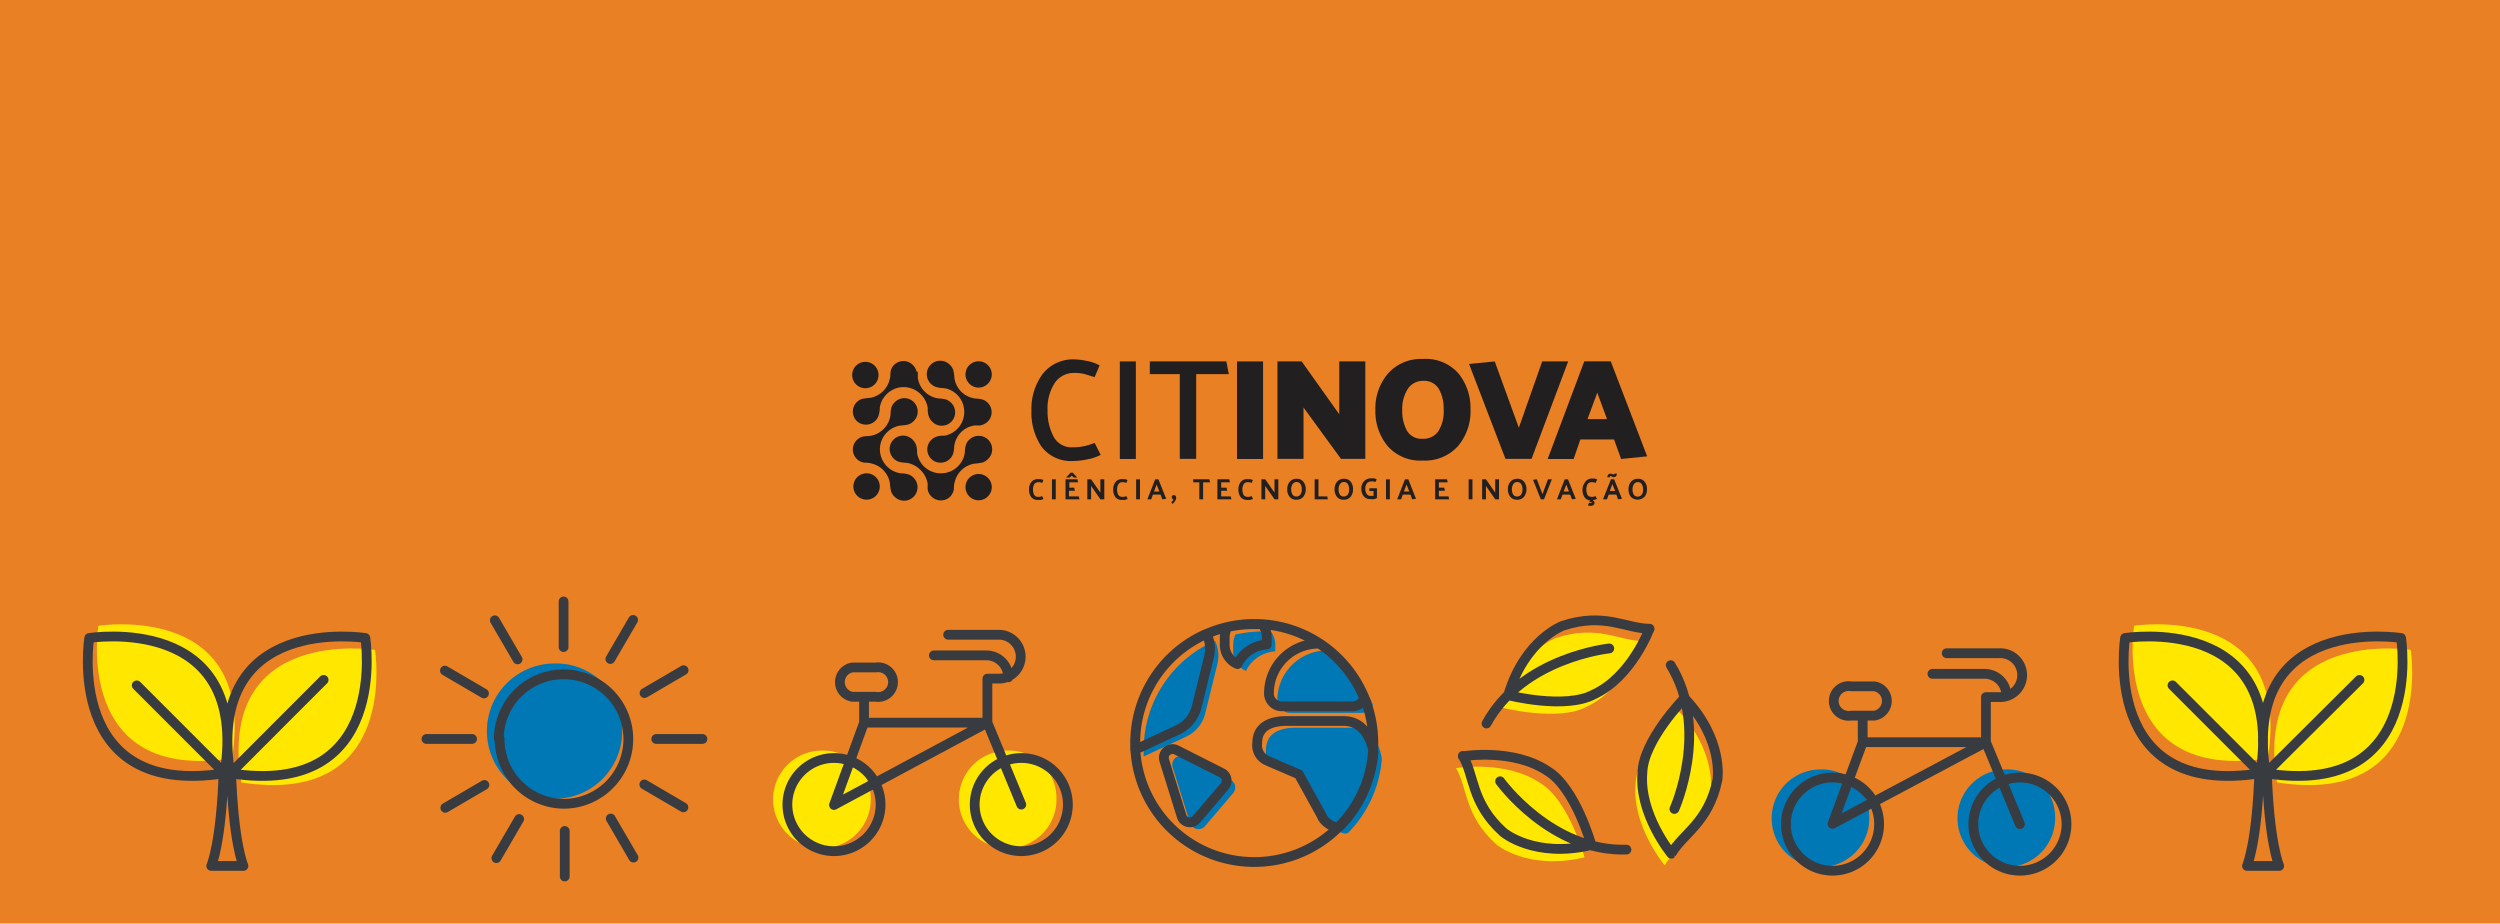 <svg id="Camada_1" data-name="Camada 1" xmlns="http://www.w3.org/2000/svg" xmlns:xlink="http://www.w3.org/1999/xlink" viewBox="0 0 256 94.57">
  <defs>
    <style>
      .cls-1, .cls-5 {
        fill: none;
      }

      .cls-2 {
        fill: #ea8024;
      }

      .cls-3 {
        clip-path: url(#clip-path);
      }

      .cls-4 {
        fill: #ffe700;
      }

      .cls-5 {
        stroke: #383b3f;
        stroke-linecap: round;
        stroke-linejoin: round;
      }

      .cls-6 {
        fill: #0078b6;
      }

      .cls-7 {
        fill: #221f20;
      }
    </style>
    <clipPath id="clip-path">
      <rect class="cls-1" y="-417.43" width="256" height="512"/>
    </clipPath>
  </defs>
  <rect class="cls-2" y="-417.43" width="256" height="512"/>
  <g class="cls-3">
    <path class="cls-4" d="M38.4,66.55S22.14,64,24.7,80.12C41,82.66,38.4,66.55,38.4,66.55"/>
    <path class="cls-4" d="M10.07,64.08s16.26-2.57,13.69,13.57C7.48,80.19,10.07,64.08,10.07,64.08"/>
    <path class="cls-5" d="M23.66,78.89H22.9c-.23,7.48-1.27,9.78-1.27,9.78h3.3S23.89,86.37,23.66,78.89ZM14,70.18l9,9M9.14,65.33S25.6,62.7,23,79.18C6.52,81.78,9.14,65.33,9.14,65.33Zm24,4.29-9.55,9.56M37.41,65.33S21,62.7,23.56,79.18C40,81.78,37.41,65.33,37.41,65.33Z"/>
    <path class="cls-6" d="M63.71,74.54a6.93,6.93,0,1,1-6.92-6.6,6.76,6.76,0,0,1,6.92,6.6"/>
    <path class="cls-5" d="M64.83,63.48l-2.33,4M70,68.63l-4,2.34m5.93,4.7H67.2m2.78,7-4-2.34m-1.11,7.49-2.33-4m-4.71,5.93V85.09m-7,2.78,2.33-4M45.6,82.72l4-2.34m-5.93-4.71h4.67m-2.78-7,4,2.34m1.11-7.49,2.33,4m4.71-5.93v4.67m-6.63,9.41a6.63,6.63,0,1,1,6.63,6.64A6.63,6.63,0,0,1,51.16,75.67Z"/>
    <path class="cls-4" d="M168.2,65.64c-2.38,0-4.61-1.71-8.88-.31,0,0-3.91,1.42-5.59,7.12,0,0,5.85,1.5,8.77-.09,3.88-1.83,5.68-6.72,5.7-6.72"/>
    <path class="cls-4" d="M149.1,78.65c1.2,2.06.82,4.85,4.16,7.85,0,0,3.19,2.68,9,1.29,0,0-1.63-5.83-4.47-7.56-3.52-2.44-8.65-1.57-8.66-1.58"/>
    <path class="cls-4" d="M170.45,88.64c1.17-2.07,3.78-3.13,4.71-7.53,0,0,.73-4.1-3.37-8.4,0,0-4.23,4.32-4.31,7.64-.36,4.27,3,8.28,3,8.29"/>
    <path class="cls-5" d="M171.46,82.84s3.66-8.15-.38-14.73m.06,19.31c1.18-2.07,3.79-3.13,4.72-7.53,0,0,.72-4.09-3.37-8.4,0,0-4.23,4.32-4.31,7.64C167.82,83.4,171.15,87.41,171.14,87.42ZM153.61,80s5.22,7.24,12.94,7m-16.76-9.6c1.21,2,.83,4.84,4.17,7.84,0,0,3.18,2.68,9,1.29,0,0-1.63-5.82-4.46-7.56C154.94,76.57,149.8,77.45,149.79,77.44Zm15-11s-8.89.91-12.57,7.69m16.7-9.71c-2.39,0-4.61-1.7-8.88-.31,0,0-3.91,1.42-5.6,7.12,0,0,5.86,1.5,8.78-.09C167.08,69.31,168.88,64.43,168.9,64.42Z"/>
    <path class="cls-4" d="M89.16,81.61a5,5,0,1,1-5-4.75,4.86,4.86,0,0,1,5,4.75"/>
    <path class="cls-4" d="M108.18,81.61a5,5,0,1,1-5-4.75,4.86,4.86,0,0,1,5,4.75"/>
    <path class="cls-5" d="M89.68,71.35h-2.4a1.52,1.52,0,0,1,0-3h2.4a1.52,1.52,0,1,1,0,3Zm5.95-4.24H101a2.25,2.25,0,0,1,2.25,2.25M97.09,65h5.33a2.25,2.25,0,0,1,0,4.49h-1.31M88.48,74V71.36M85.4,82.43,101.11,74V69.49M85.4,82.43,88.48,74h12.63l3.47,8.39m4.77,0a4.77,4.77,0,1,1-4.77-4.77A4.76,4.76,0,0,1,109.35,82.43Zm-19.18,0a4.77,4.77,0,1,1-4.77-4.77A4.77,4.77,0,0,1,90.17,82.43Z"/>
    <path class="cls-6" d="M191.41,83.54a5,5,0,1,1-5-4.75,4.85,4.85,0,0,1,5,4.75"/>
    <path class="cls-6" d="M210.44,83.54a5,5,0,1,1-5-4.75,4.86,4.86,0,0,1,5,4.75"/>
    <path class="cls-5" d="M191.94,73.28h-2.4a1.52,1.52,0,1,1,0-3h2.4a1.52,1.52,0,0,1,0,3ZM197.88,69h5.34a2.25,2.25,0,0,1,2.24,2.25m-6.12-4.36h5.33a2.25,2.25,0,1,1,0,4.49h-1.31M190.74,76V73.29m-3.09,11.07L203.36,76V71.42M187.65,84.36,190.74,76h12.62l3.48,8.39m4.77,0a4.77,4.77,0,1,1-4.77-4.77A4.77,4.77,0,0,1,211.61,84.36Zm-19.19,0a4.77,4.77,0,1,1-4.77-4.77A4.76,4.76,0,0,1,192.42,84.36Z"/>
    <path class="cls-6" d="M121.86,84.27l-1.78-5.71a.89.89,0,0,1,1.25-1.06L126,79.85a.88.88,0,0,1,.27,1.37l-2.87,3.37a.89.89,0,0,1-1.53-.32"/>
    <path class="cls-6" d="M138.46,74.52h-5.82c-1.67,0-3,.6-3,2.26a1.7,1.7,0,0,0,.93,1.76c.09,0,.2.07.29.11l3,1.3,2.36,4.28c.18.59,1.45,1.45,1.88,1a12.14,12.14,0,0,0,3.4-7.51s-.32-3.23-3-3.23"/>
    <path class="cls-6" d="M140.59,72.19A12.22,12.22,0,0,0,136,66.61h-.11a5.09,5.09,0,0,0-5.09,5.09A1.34,1.34,0,0,0,132.15,73h7.2a1.34,1.34,0,0,0,1.24-.84"/>
    <path class="cls-6" d="M126.57,64.9a2.16,2.16,0,0,0-.29,1.06v.74a2.14,2.14,0,0,0,1.31,2,3.56,3.56,0,0,1,3-2V66a2.16,2.16,0,0,0-.47-1.34l-.78,0a12.22,12.22,0,0,0-2.73.3"/>
    <path class="cls-6" d="M117.11,76.78c0,.23,0,.46,0,.68l4.3-2a3.59,3.59,0,0,0,2-2.38L124.66,68a3.48,3.48,0,0,0-.25-2.38,12.19,12.19,0,0,0-7.3,11.16"/>
    <path class="cls-5" d="M116.24,76.09c0,.22,0,.45,0,.68l4.3-2a3.57,3.57,0,0,0,2-2.38l1.26-5.11a3.49,3.49,0,0,0-.25-2.38A12.19,12.19,0,0,0,116.24,76.09Zm9.45-11.88a2.19,2.19,0,0,0-.28,1.05V66a2.13,2.13,0,0,0,1.31,2,3.56,3.56,0,0,1,3-2v-.75a2.13,2.13,0,0,0-.47-1.33q-.39,0-.78,0A12.37,12.37,0,0,0,125.69,64.21Zm14,7.28a12.22,12.22,0,0,0-4.58-5.58H135A5.09,5.09,0,0,0,129.94,71a1.33,1.33,0,0,0,1.34,1.33h7.2A1.34,1.34,0,0,0,139.72,71.49Zm-2.13,2.34h-5.82c-1.67,0-3,.59-3,2.26a1.71,1.71,0,0,0,.93,1.76L130,78l3,1.29,2.36,4.28c.18.59,1.45,1.46,1.88,1a12.16,12.16,0,0,0,3.4-7.52S140.26,73.83,137.59,73.83ZM121,83.58l-1.78-5.72a.89.89,0,0,1,1.25-1.06l4.65,2.35a.89.89,0,0,1,.28,1.37l-2.88,3.37A.88.88,0,0,1,121,83.58Zm-4.75-7.49a12.19,12.19,0,1,1,12.19,12.18A12.19,12.19,0,0,1,116.24,76.09Z"/>
    <path class="cls-4" d="M246.86,66.55S230.6,64,233.16,80.12c16.29,2.54,13.7-13.57,13.7-13.57"/>
    <path class="cls-4" d="M218.53,64.08s16.26-2.57,13.7,13.57c-16.29,2.54-13.7-13.57-13.7-13.57"/>
    <path class="cls-5" d="M232.12,78.89h-.76c-.23,7.48-1.27,9.78-1.27,9.78h3.3S232.35,86.37,232.12,78.89Zm-9.66-8.71,9,9M217.61,65.33s16.45-2.63,13.85,13.85C215,81.78,217.61,65.33,217.61,65.33Zm24,4.29L232,79.18m13.85-13.85S229.42,62.7,232,79.18C248.49,81.78,245.87,65.33,245.87,65.33Z"/>
  </g>
  <rect class="cls-1" y="-417.43" width="256" height="512"/>
  <g class="cls-3">
    <path class="cls-7" d="M88.39,44.7a1.35,1.35,0,0,0-.7.41,1.36,1.36,0,0,0,.68,2.24c.25.06.54,0,.85.11a2.45,2.45,0,0,1,1.21.66,2.49,2.49,0,0,1,.69,1.32,6.35,6.35,0,0,0,.12.86,1.34,1.34,0,0,0,.34.54,1.36,1.36,0,0,0,2-1.89,1.27,1.27,0,0,0-.48-.34,2.53,2.53,0,0,0-.85-.14,2.46,2.46,0,0,1-.59-.16,1.93,1.93,0,0,1-.43-.22,2.45,2.45,0,0,1-.78-.82,2.45,2.45,0,0,1,.38-3,2.45,2.45,0,0,1,1.33-.69,6.31,6.31,0,0,0,.76-.09,1.32,1.32,0,0,0,.62-.35,1.36,1.36,0,0,0-1.87-2,1.33,1.33,0,0,0-.39.59,3.06,3.06,0,0,0-.09.74A2.5,2.5,0,0,1,89,44.65a3.81,3.81,0,0,0-.59.05"/>
    <path class="cls-7" d="M100.49,43.53a1.36,1.36,0,0,0,0-2.65c-.25-.06-.54-.05-.85-.11a2.47,2.47,0,0,1-1.9-2,5.94,5.94,0,0,0-.12-.86,1.38,1.38,0,0,0-.34-.54,1.36,1.36,0,0,0-2,1.89,1.29,1.29,0,0,0,.47.33,2.64,2.64,0,0,0,.86.15,2,2,0,0,1,.59.15,2.18,2.18,0,0,1,.43.22,2.48,2.48,0,0,1,1.11,2.07,2.47,2.47,0,0,1-2,2.43c-.25,0-.52,0-.76.08a1.34,1.34,0,0,0-.62.36,1.36,1.36,0,1,0,2.25,1.38,3.14,3.14,0,0,0,.1-.74,2.52,2.52,0,0,1,.7-1.43,2.45,2.45,0,0,1,1.46-.7,5.22,5.22,0,0,0,.58,0"/>
    <path class="cls-7" d="M95,50.16a1.34,1.34,0,0,0,.41.71,1.37,1.37,0,0,0,1.88,0,1.46,1.46,0,0,0,.36-.64c.06-.25,0-.54.11-.85a2.47,2.47,0,0,1,2-1.9,6.35,6.35,0,0,0,.86-.12,1.46,1.46,0,0,0,.54-.34A1.36,1.36,0,0,0,99.28,45a1.32,1.32,0,0,0-.34.47,2.62,2.62,0,0,0-.14.86,3,3,0,0,1-.15.59,2.93,2.93,0,0,1-.23.43,2.55,2.55,0,0,1-.82.78,2.49,2.49,0,0,1-3-.38,2.54,2.54,0,0,1-.69-1.34c0-.24,0-.51-.08-.75a1.43,1.43,0,0,0-.36-.62,1.36,1.36,0,0,0-2,1.87,1.31,1.31,0,0,0,.59.38,3.07,3.07,0,0,0,.74.1,2.46,2.46,0,0,1,1.42.7A2.52,2.52,0,0,1,95,49.58a3.58,3.58,0,0,0,0,.58"/>
    <path class="cls-7" d="M93.86,38.06a1.38,1.38,0,0,0-.41-.71,1.36,1.36,0,0,0-1.88,0,1.28,1.28,0,0,0-.36.64c-.06.24,0,.53-.11.85a2.39,2.39,0,0,1-.67,1.21,2.46,2.46,0,0,1-1.31.69,6.13,6.13,0,0,0-.86.11,1.37,1.37,0,0,0-.53,2.26,1.37,1.37,0,0,0,1.88,0,1.33,1.33,0,0,0,.33-.48,2.54,2.54,0,0,0,.15-.85,2.44,2.44,0,0,1,.15-.59,1.61,1.61,0,0,1,.23-.43,2.45,2.45,0,0,1,.82-.78,2.38,2.38,0,0,1,1.24-.34,2.44,2.44,0,0,1,1.74.72A2.48,2.48,0,0,1,95,41.78c0,.25,0,.51.08.76a1.39,1.39,0,0,0,.36.62,1.36,1.36,0,0,0,2-1.87,1.39,1.39,0,0,0-.59-.39,3.76,3.76,0,0,0-.74-.1,2.4,2.4,0,0,1-1.42-.7,2.44,2.44,0,0,1-.71-1.46,5.67,5.67,0,0,0,0-.58"/>
    <path class="cls-7" d="M101.16,39.29a1.33,1.33,0,0,1-1.9,0,1.34,1.34,0,0,1,1.9-1.9,1.33,1.33,0,0,1,0,1.9"/>
    <path class="cls-7" d="M101.16,50.83a1.33,1.33,0,0,1-1.9,0,1.34,1.34,0,0,1,1.9-1.9,1.33,1.33,0,0,1,0,1.9"/>
    <path class="cls-7" d="M89.63,39.29a1.35,1.35,0,1,1-1.91-1.9,1.35,1.35,0,0,1,1.91,1.9"/>
    <path class="cls-7" d="M89.63,50.83a1.35,1.35,0,0,1-1.91-1.9,1.35,1.35,0,1,1,1.91,1.9"/>
    <path class="cls-7" d="M106.72,49.45l-.23-.07-.2,0a.43.43,0,0,0-.38.2,1,1,0,0,0-.13.55,1.08,1.08,0,0,0,.11.52.39.39,0,0,0,.37.22,1,1,0,0,0,.25,0l.2-.07.15.29a1.51,1.51,0,0,1-.28.1l-.3,0a.78.78,0,0,1-.69-.3,1.26,1.26,0,0,1-.22-.76,1.2,1.2,0,0,1,.24-.77.83.83,0,0,1,.69-.3l.25,0a.91.91,0,0,1,.29.1Z"/>
    <rect class="cls-7" x="107.72" y="49.08" width="0.39" height="2.05"/>
    <path class="cls-7" d="M110.54,51.13h-1.43V49.08h1.22l.06.31h-.89v.55H110l.07.31h-.61v.58h1Zm-1-2.23h-.37l.46-.5h.22l.46.5h-.36l-.2-.2Z"/>
    <polygon class="cls-7" points="113.08 49.08 113.08 51.13 112.68 51.13 111.73 49.76 111.73 51.13 111.34 51.13 111.34 49.08 111.73 49.08 112.68 50.45 112.68 49.08 113.08 49.08"/>
    <path class="cls-7" d="M115.34,49.45l-.23-.07-.21,0a.42.42,0,0,0-.37.2,1,1,0,0,0-.14.55,1.21,1.21,0,0,0,.11.52.41.41,0,0,0,.38.22.88.88,0,0,0,.24,0l.21-.07.15.29a1.63,1.63,0,0,1-.29.1l-.29,0a.81.81,0,0,1-.7-.3,1.33,1.33,0,0,1-.21-.76,1.2,1.2,0,0,1,.24-.77.83.83,0,0,1,.69-.3l.25,0a1,1,0,0,1,.29.1Z"/>
    <rect class="cls-7" x="116.34" y="49.08" width="0.39" height="2.05"/>
    <path class="cls-7" d="M118.62,49.08l.8,2-.4.05-.18-.48h-.78l-.18.48h-.39l.8-2.05Zm-.18.54-.27.71h.55Z"/>
    <path class="cls-7" d="M120.21,50.69a.23.23,0,0,1,.16.08.29.29,0,0,1,.07.19.64.64,0,0,1-.12.35.78.78,0,0,1-.28.29l-.09-.19.13-.12a.26.26,0,0,0,.07-.16.13.13,0,0,1-.1-.07.2.2,0,0,1-.06-.15.24.24,0,0,1,.06-.15.2.2,0,0,1,.16-.07"/>
    <polygon class="cls-7" points="122.18 49.08 123.84 49.08 123.91 49.39 123.2 49.39 123.2 51.13 122.81 51.13 122.81 49.39 122.18 49.39 122.18 49.08"/>
    <polygon class="cls-7" points="126.1 51.13 124.66 51.13 124.66 49.08 125.88 49.08 125.94 49.39 125.05 49.39 125.05 49.94 125.6 49.94 125.66 50.25 125.05 50.25 125.05 50.83 126.03 50.83 126.1 51.13"/>
    <path class="cls-7" d="M128.17,49.45l-.23-.07-.21,0a.44.44,0,0,0-.38.2,1.09,1.09,0,0,0-.13.55,1.21,1.21,0,0,0,.11.52.41.41,0,0,0,.38.22,1,1,0,0,0,.24,0l.21-.07.15.29a1.63,1.63,0,0,1-.29.1l-.29,0a.81.81,0,0,1-.7-.3,1.34,1.34,0,0,1-.22-.76,1.2,1.2,0,0,1,.24-.77.83.83,0,0,1,.69-.3l.25,0a1,1,0,0,1,.3.1Z"/>
    <polygon class="cls-7" points="130.9 49.08 130.9 51.13 130.51 51.13 129.56 49.76 129.56 51.13 129.17 51.13 129.17 49.08 129.56 49.08 130.51 50.45 130.51 49.08 130.9 49.08"/>
    <path class="cls-7" d="M131.81,50.11a1.21,1.21,0,0,1,.25-.77.9.9,0,0,1,.7-.31.81.81,0,0,1,.71.31,1.2,1.2,0,0,1,.24.75,1.21,1.21,0,0,1-.25.78.87.87,0,0,1-.7.3.81.81,0,0,1-.71-.31,1.16,1.16,0,0,1-.24-.75m.41,0a1,1,0,0,0,.13.53.44.44,0,0,0,.41.2.48.48,0,0,0,.39-.18.88.88,0,0,0,.15-.57.91.91,0,0,0-.13-.52.45.45,0,0,0-.41-.21.47.47,0,0,0-.39.2.92.92,0,0,0-.15.55"/>
    <polygon class="cls-7" points="135.97 51.13 134.62 51.13 134.62 49.08 135.01 49.08 135.01 50.83 135.91 50.83 135.97 51.13"/>
    <path class="cls-7" d="M136.66,50.11a1.15,1.15,0,0,1,.25-.77.87.87,0,0,1,.69-.31.82.82,0,0,1,.72.31,1.19,1.19,0,0,1,.23.75,1.16,1.16,0,0,1-.25.78.85.85,0,0,1-.7.3.83.83,0,0,1-.71-.31,1.22,1.22,0,0,1-.23-.75m.41,0a1,1,0,0,0,.13.53.42.42,0,0,0,.4.2.49.49,0,0,0,.4-.18.88.88,0,0,0,.15-.57,1,1,0,0,0-.13-.52.46.46,0,0,0-.41-.21.47.47,0,0,0-.39.2.92.92,0,0,0-.15.55"/>
    <path class="cls-7" d="M140.23,50H141v1a1,1,0,0,1-.28.11,1.37,1.37,0,0,1-.36,0,.87.87,0,0,1-.72-.3,1.21,1.21,0,0,1-.24-.76,1.11,1.11,0,0,1,.27-.77,1,1,0,0,1,.74-.3l.26,0a1,1,0,0,1,.3.1l-.12.28-.22-.06a.62.62,0,0,0-.21,0,.56.56,0,0,0-.44.18.81.81,0,0,0-.17.56.87.87,0,0,0,.14.54.45.45,0,0,0,.4.2l.17,0,.13,0v-.5h-.43Z"/>
    <rect class="cls-7" x="141.93" y="49.08" width="0.39" height="2.05"/>
    <path class="cls-7" d="M144.21,49.08l.79,2-.39.05-.18-.48h-.78l-.18.48h-.4l.8-2.05Zm-.18.54-.27.71h.55Z"/>
    <polygon class="cls-7" points="148.39 51.13 146.96 51.13 146.96 49.08 148.18 49.08 148.24 49.39 147.34 49.39 147.34 49.94 147.89 49.94 147.96 50.25 147.34 50.25 147.34 50.83 148.33 50.83 148.39 51.13"/>
    <rect class="cls-7" x="150.39" y="49.08" width="0.39" height="2.05"/>
    <polygon class="cls-7" points="153.5 49.08 153.5 51.13 153.11 51.13 152.16 49.76 152.16 51.13 151.77 51.13 151.77 49.08 152.16 49.08 153.11 50.45 153.11 49.08 153.5 49.08"/>
    <path class="cls-7" d="M154.41,50.11a1.15,1.15,0,0,1,.25-.77.89.89,0,0,1,.7-.31.81.81,0,0,1,.71.31,1.2,1.2,0,0,1,.24.75,1.21,1.21,0,0,1-.25.78.87.87,0,0,1-.7.3.85.85,0,0,1-.72-.31,1.22,1.22,0,0,1-.23-.75m.41,0a1,1,0,0,0,.13.53.43.43,0,0,0,.4.2.49.49,0,0,0,.4-.18.88.88,0,0,0,.15-.57,1,1,0,0,0-.13-.52.45.45,0,0,0-.41-.21.47.47,0,0,0-.39.2.92.92,0,0,0-.15.55"/>
    <polygon class="cls-7" points="157.78 51.13 156.98 49.13 157.37 49.08 157.95 50.6 158.51 49.08 158.91 49.08 158.11 51.13 157.78 51.13"/>
    <path class="cls-7" d="M160.56,49.08l.8,2-.39.05-.19-.48H160l-.18.48h-.39l.8-2.05Zm-.17.54-.27.71h.54Z"/>
    <path class="cls-7" d="M163.39,49.45l-.23-.07-.21,0a.44.44,0,0,0-.38.2,1.09,1.09,0,0,0-.13.55,1.21,1.21,0,0,0,.11.52.41.41,0,0,0,.38.22.93.93,0,0,0,.24,0l.21-.07.15.29-.22.08-.24.05,0,0a.33.33,0,0,1,.15.11.27.27,0,0,1,.06.16.25.25,0,0,1-.12.23.45.45,0,0,1-.26.08l-.15,0-.14-.06.09-.23.1,0,.1,0H163a.05.05,0,0,0,0,0s0-.05-.07-.08a.48.48,0,0,0-.19,0l.07-.2a.71.71,0,0,1-.57-.34,1.26,1.26,0,0,1-.19-.71,1.2,1.2,0,0,1,.24-.77A.83.83,0,0,1,163,49l.26,0a1,1,0,0,1,.29.1Z"/>
    <path class="cls-7" d="M165.29,49.08l.8,2-.4.05-.18-.48h-.78l-.18.48h-.4l.81-2.05Zm-.43-.21h-.26a.39.39,0,0,1,.1-.29.38.38,0,0,1,.23-.08.28.28,0,0,1,.18.06.3.3,0,0,0,.15,0,.07.07,0,0,0,.06,0,.09.09,0,0,0,0-.06h.24a.33.33,0,0,1-.1.28.37.37,0,0,1-.22.08.3.3,0,0,1-.18-.05.2.2,0,0,0-.14-.06.06.06,0,0,0-.06,0,.13.13,0,0,0,0,.07m.25.75-.27.71h.55Z"/>
    <path class="cls-7" d="M166.76,50.11a1.15,1.15,0,0,1,.25-.77.87.87,0,0,1,.7-.31.81.81,0,0,1,.71.31,1.19,1.19,0,0,1,.23.75,1.16,1.16,0,0,1-.25.78,1,1,0,0,1-1.41,0,1.22,1.22,0,0,1-.23-.75m.41,0a1,1,0,0,0,.13.53.42.42,0,0,0,.4.2.49.49,0,0,0,.4-.18.88.88,0,0,0,.15-.57,1,1,0,0,0-.13-.52.46.46,0,0,0-.41-.21.47.47,0,0,0-.39.2.92.92,0,0,0-.15.55"/>
    <path class="cls-7" d="M112.09,38.62l-1-.31a4.14,4.14,0,0,0-1.1-.12,2.33,2.33,0,0,0-2,1.05,4.81,4.81,0,0,0-.72,2.79,5.54,5.54,0,0,0,.6,2.65,2.07,2.07,0,0,0,2,1.12,5.07,5.07,0,0,0,1.22-.13,7,7,0,0,0,1-.32l.62,1.23a4.84,4.84,0,0,1-1.32.45,7.07,7.07,0,0,1-1.41.17,3.77,3.77,0,0,1-3.36-1.51,6.21,6.21,0,0,1-1-3.65,6,6,0,0,1,1.15-3.75A3.94,3.94,0,0,1,110,36.8a6.91,6.91,0,0,1,1.24.15,4.2,4.2,0,0,1,1.36.47Z"/>
    <rect class="cls-7" x="114.67" y="37.01" width="1.64" height="9.99"/>
    <polygon class="cls-7" points="125.83 38.31 122.49 38.31 122.49 46.99 120.81 46.99 120.81 38.31 117.74 38.31 117.74 37.01 125.58 37.01 125.83 38.31"/>
    <rect class="cls-7" x="126.67" y="37.01" width="2.67" height="9.99"/>
    <polygon class="cls-7" points="130.81 46.99 130.81 37.01 133.29 37.01 137.14 42.42 137.14 37.01 139.81 37.01 139.81 46.99 137.32 46.99 133.48 41.73 133.48 46.99 130.81 46.99"/>
    <path class="cls-7" d="M140.84,42a5.48,5.48,0,0,1,1.31-3.77,4.5,4.5,0,0,1,3.55-1.47,4.43,4.43,0,0,1,3.66,1.5,5.6,5.6,0,0,1,1.22,3.64,5.53,5.53,0,0,1-1.29,3.79,4.54,4.54,0,0,1-3.59,1.47,4.45,4.45,0,0,1-3.63-1.51A5.58,5.58,0,0,1,140.84,42m2.75,0a4.18,4.18,0,0,0,.48,2.1,1.72,1.72,0,0,0,1.62.83,1.85,1.85,0,0,0,1.58-.75,3.76,3.76,0,0,0,.56-2.27,4,4,0,0,0-.49-2.08,1.73,1.73,0,0,0-1.61-.83,1.83,1.83,0,0,0-1.57.82,3.77,3.77,0,0,0-.57,2.18"/>
    <polygon class="cls-7" points="154.16 46.99 150.43 37.27 153.06 37.01 155.53 43.8 157.92 37.01 160.58 37.01 156.83 46.99 154.16 46.99"/>
    <path class="cls-7" d="M164.94,37l3.73,9.73L166,47l-.72-2h-3.45l-.69,2h-2.66l3.75-10Zm-1.38,3.21-1,2.71h2Z"/>
  </g>
</svg>

